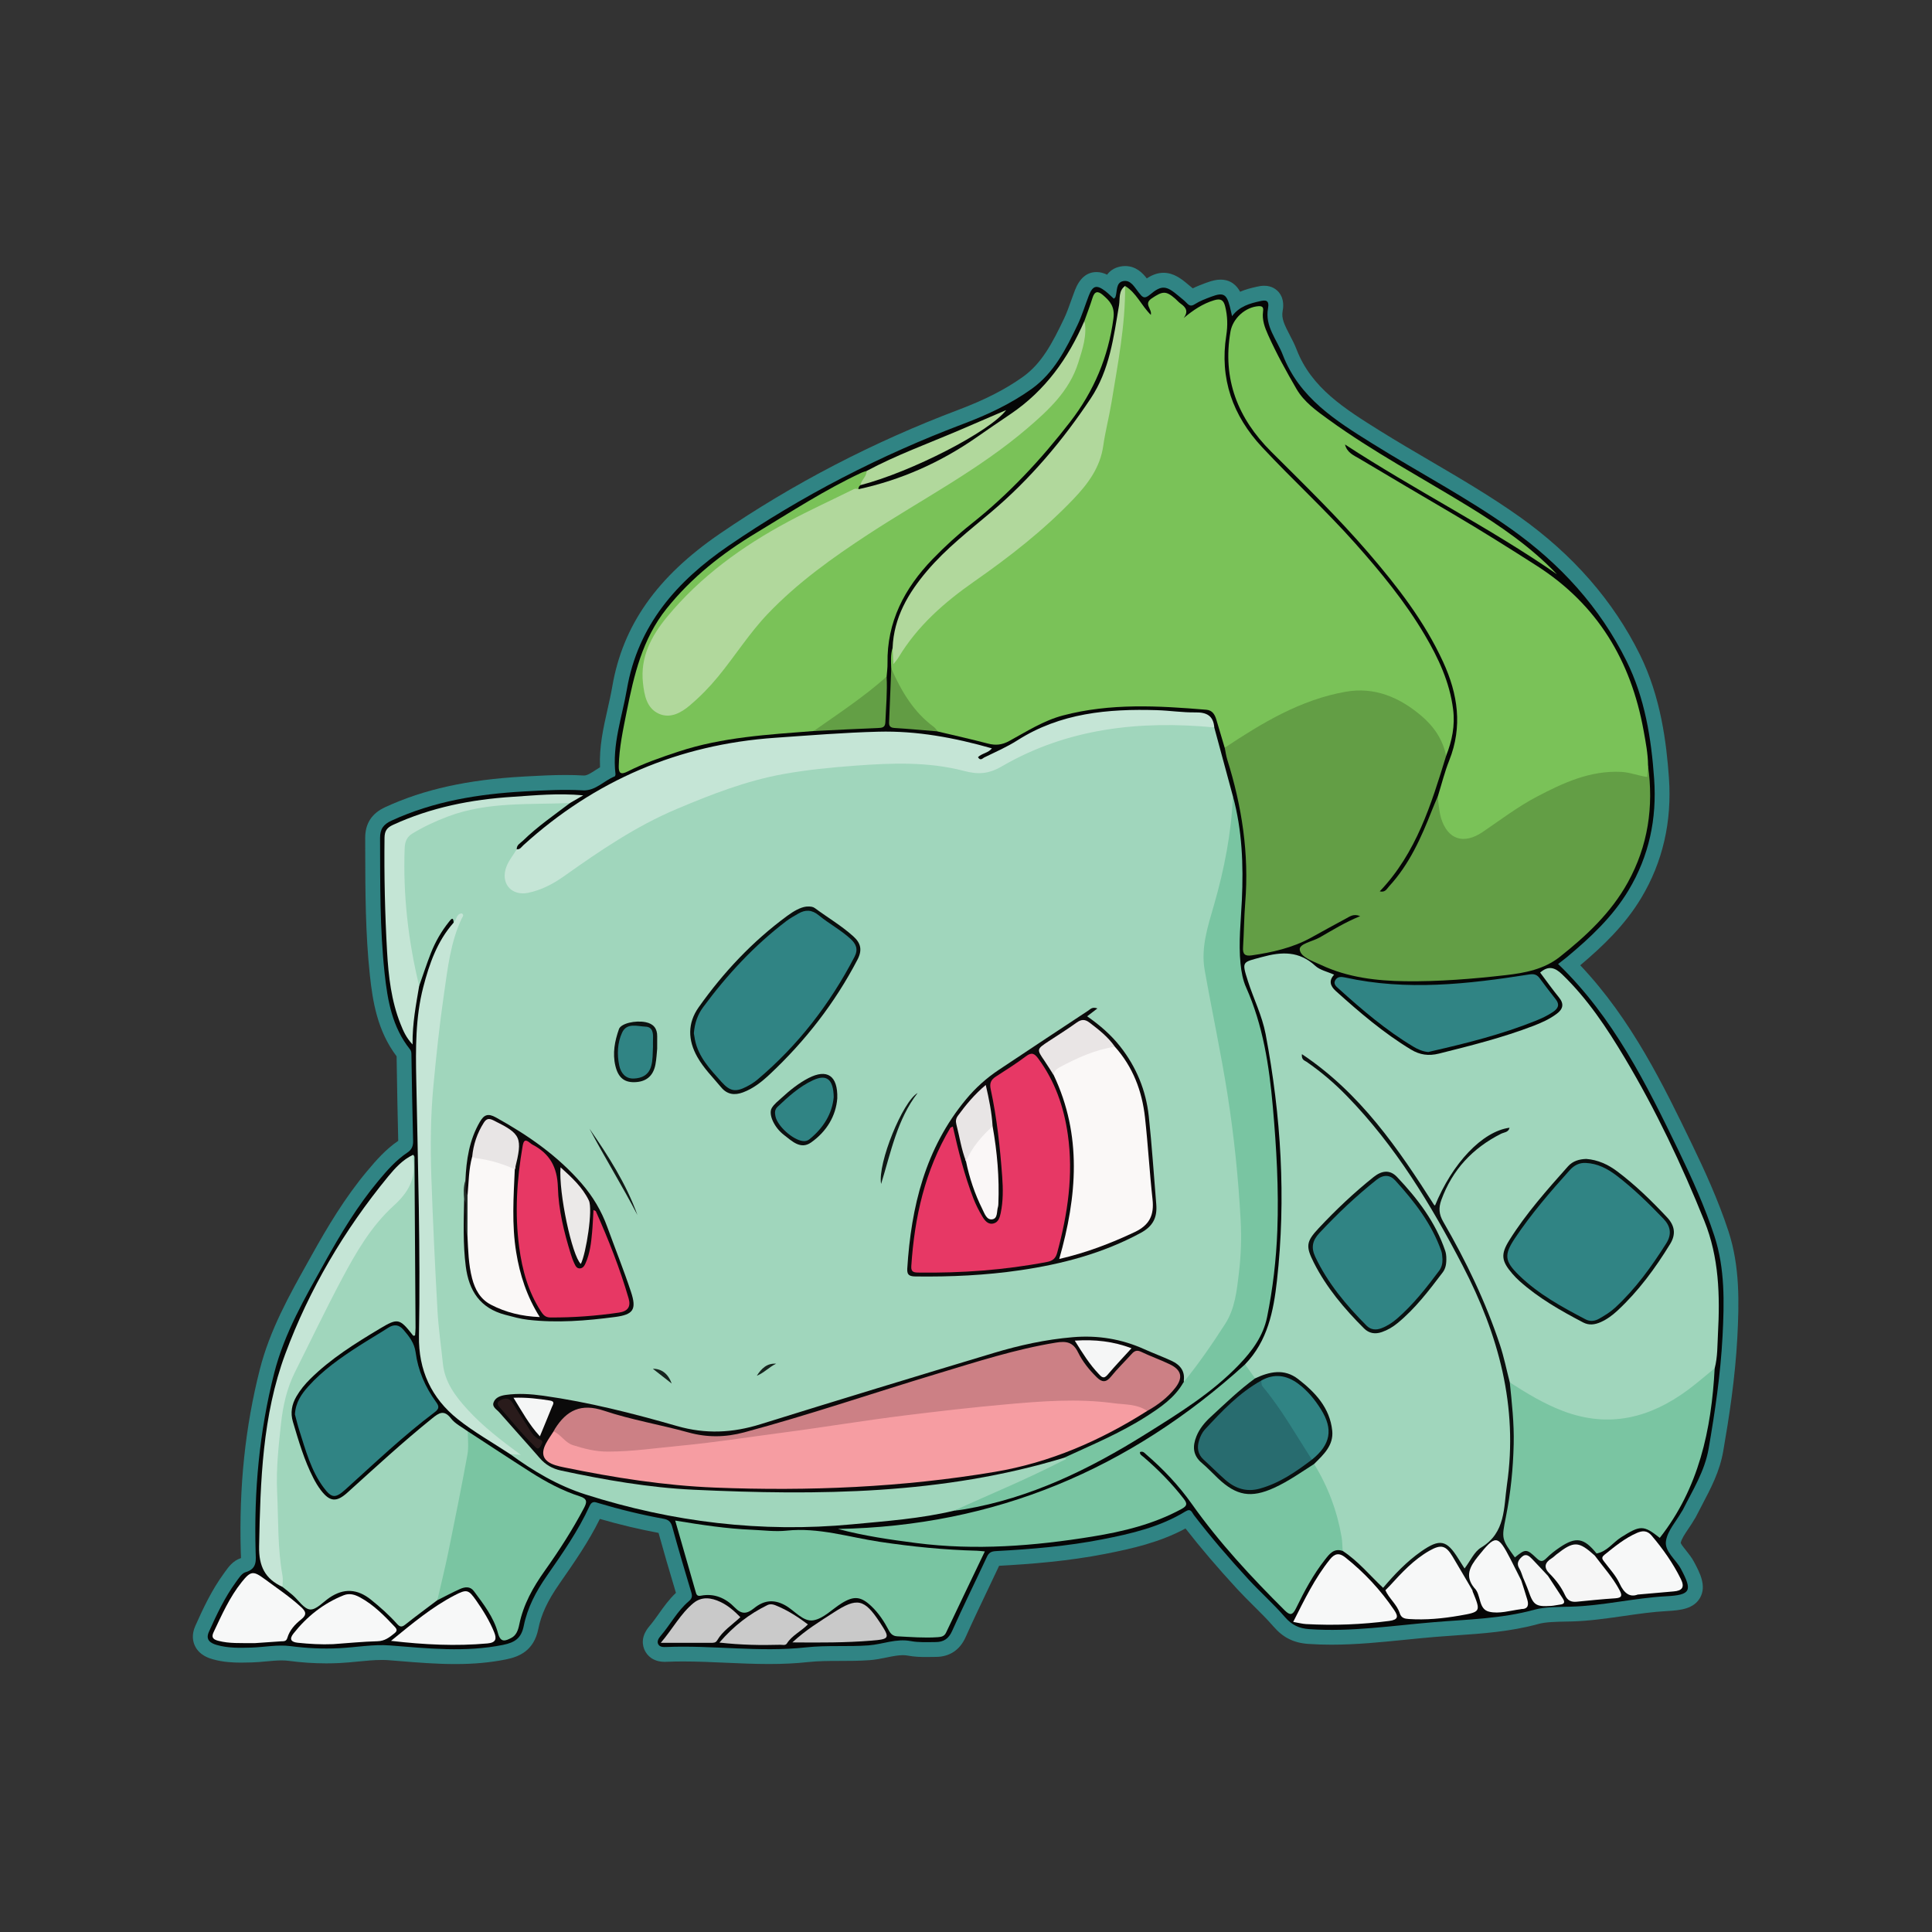 <?xml version="1.0" encoding="utf-8"?>
<!-- Generator: Adobe Illustrator 24.3.0, SVG Export Plug-In . SVG Version: 6.00 Build 0)  -->
<svg version="1.1" id="Layer_1" xmlns="http://www.w3.org/2000/svg" xmlns:xlink="http://www.w3.org/1999/xlink" x="0px" y="0px"
	 viewBox="0 0 720 720" style="enable-background:new 0 0 720 720;" xml:space="preserve">
<rect x="0" y="0" width="720" height="720" fill="#333333" stroke="none"/>
<style type="text/css">
	.st0{fill-rule:evenodd;clip-rule:evenodd;fill:#308484;}
	.st1{fill-rule:evenodd;clip-rule:evenodd;fill:#060606;}
	.st2{fill-rule:evenodd;clip-rule:evenodd;fill:#A0D6BC;}
	.st3{fill-rule:evenodd;clip-rule:evenodd;fill:#7AC258;}
	.st4{fill-rule:evenodd;clip-rule:evenodd;fill:#639E45;}
	.st5{fill-rule:evenodd;clip-rule:evenodd;fill:#79C5A2;}
	.st6{fill-rule:evenodd;clip-rule:evenodd;fill:#7AC5A2;}
	.st7{fill-rule:evenodd;clip-rule:evenodd;fill:#B1D89C;}
	.st8{fill-rule:evenodd;clip-rule:evenodd;fill:#C5E5D6;}
	.st9{fill-rule:evenodd;clip-rule:evenodd;fill:#C4E5D5;}
	.st10{fill-rule:evenodd;clip-rule:evenodd;fill:#F7F8F8;}
	.st11{fill-rule:evenodd;clip-rule:evenodd;fill:#0C100F;}
	.st12{fill-rule:evenodd;clip-rule:evenodd;fill:#F6F6F6;}
	.st13{fill-rule:evenodd;clip-rule:evenodd;fill:#C9C9C9;}
	.st14{fill-rule:evenodd;clip-rule:evenodd;fill:#CACACA;}
	.st15{fill-rule:evenodd;clip-rule:evenodd;fill:#B0D89A;}
	.st16{fill-rule:evenodd;clip-rule:evenodd;fill:#639F45;}
	.st17{fill-rule:evenodd;clip-rule:evenodd;fill:#F5F6F6;}
	.st18{fill-rule:evenodd;clip-rule:evenodd;fill:#629C44;}
	.st19{fill-rule:evenodd;clip-rule:evenodd;fill:#0B0A0A;}
	.st20{fill-rule:evenodd;clip-rule:evenodd;fill:#0D0A0B;}
	.st21{fill-rule:evenodd;clip-rule:evenodd;fill:#0C090A;}
	.st22{fill-rule:evenodd;clip-rule:evenodd;fill:#0A0F0E;}
	.st23{fill-rule:evenodd;clip-rule:evenodd;fill:#0C1010;}
	.st24{fill-rule:evenodd;clip-rule:evenodd;fill:#0C1311;}
	.st25{fill-rule:evenodd;clip-rule:evenodd;fill:#111916;}
	.st26{fill-rule:evenodd;clip-rule:evenodd;fill:#222C27;}
	.st27{fill-rule:evenodd;clip-rule:evenodd;fill:#17251F;}
	.st28{fill-rule:evenodd;clip-rule:evenodd;fill:#0B1110;}
	.st29{fill-rule:evenodd;clip-rule:evenodd;fill:#F69DA2;}
	.st30{fill-rule:evenodd;clip-rule:evenodd;fill:#CC8085;}
	.st31{fill-rule:evenodd;clip-rule:evenodd;fill:#291B1B;}
	.st32{fill-rule:evenodd;clip-rule:evenodd;fill:#E73865;}
	.st33{fill-rule:evenodd;clip-rule:evenodd;fill:#FAF8F7;}
	.st34{fill-rule:evenodd;clip-rule:evenodd;fill:#FAF7F7;}
	.st35{fill-rule:evenodd;clip-rule:evenodd;fill:#E9E5E5;}
	.st36{fill-rule:evenodd;clip-rule:evenodd;fill:#E8E5E5;}
	.st37{fill-rule:evenodd;clip-rule:evenodd;fill:#E73864;}
	.st38{fill-rule:evenodd;clip-rule:evenodd;fill:#EBE9E8;}
	.st39{fill-rule:evenodd;clip-rule:evenodd;fill:#286C6F;}
</style>
<path class="st0" d="M644.15,458.87c-3.84-11.73-9-22.91-13.54-32.31c-10.6-21.93-22.51-46.57-41.7-66.83
	c8.24-6.95,16.58-14.84,22.73-25.09c8.01-13.35,11.48-28.42,10.32-44.8c-0.93-13.04-2.99-30.03-10.81-45.86
	c-9.88-19.99-24.95-37.27-44.8-51.36c-10.75-7.64-22.21-14.34-33.28-20.83c-6.18-3.62-12.57-7.36-18.74-11.21
	c-13.17-8.22-25.6-15.98-31.12-30.32c-0.75-1.95-1.68-3.72-2.57-5.43c-1.96-3.75-3.14-6.18-2.65-8.84c0.2-1.09,0.81-4.4-1.41-7.07
	c-0.76-0.91-2.47-2.43-5.43-2.43c-1.03,0-1.99,0.18-2.8,0.37c-1.76,0.4-3.94,0.89-6.19,1.86c-1.23-2.25-3.4-4.51-7.31-4.51
	c-1.52,0-3.11,0.35-5.31,1.17l-0.15,0.05c-1.54,0.57-3.22,1.2-4.88,2.03c-0.34-0.29-0.68-0.57-1-0.83
	c-0.29-0.23-0.58-0.47-0.86-0.71c-2.42-2.06-5.32-4.26-9.03-4.26c-2.39,0-4.45,0.91-6.24,2.1c-1.51-1.97-4.01-4.61-8.07-4.61
	c-0.59,0-1.19,0.06-1.79,0.18c-2.4,0.48-3.93,1.67-4.94,3.04c-1.16-0.57-2.47-0.98-3.92-0.98c-3.6,0-6.31,2.27-8.06,6.76
	c-0.51,1.31-0.98,2.63-1.45,3.95c-0.83,2.33-1.61,4.54-2.58,6.57c-4.43,9.3-8.38,16.81-15.44,21.83c-6.5,4.62-14.09,8.5-23.89,12.2
	c-31.78,11.99-61.72,27.54-88.98,46.2c-23.42,16.04-36.16,34.13-40.08,56.94c-0.48,2.79-1.1,5.54-1.76,8.46
	c-1.56,6.9-3.16,14.02-2.81,21.63c-0.58,0.35-1.13,0.71-1.65,1.05c-1.94,1.26-3.18,2.03-4.32,2.03l-0.16,0
	c-2.15-0.13-4.36-0.19-6.75-0.19c-5.08,0-10.16,0.28-15.08,0.55l-0.65,0.04c-20.71,1.15-37.05,4.76-51.41,11.38
	c-5.06,2.33-7.51,6.1-7.49,11.54l0.01,4.93c0.03,15.11,0.07,30.73,1.73,46.18c1.04,9.67,2.77,20.73,9.96,30.21l0.07,4.11
	c0.15,8.97,0.3,18.25,0.54,27.39c-4.65,3.17-8.17,7.18-11.66,11.36c-8.29,9.92-14.75,20.81-20.49,31.1l-1.45,2.6
	c-7.01,12.51-14.25,25.45-17.99,40.16c-5.45,21.44-7.77,43.67-7.09,67.97c0.01,0.33,0.02,0.66,0.04,0.99
	c0.02,0.39,0.04,0.9,0.04,1.32c-3,0.94-4.78,3.48-5.98,5.16l-0.4,0.56c-4.55,6.23-7.75,13.07-10.64,19.55
	c-1.47,3.28-0.9,5.83-0.17,7.4c1.7,3.64,5.48,4.7,6.72,5.05c3.9,1.1,7.67,1.24,10.52,1.24c1.3,0,2.61-0.04,3.91-0.07
	c1.88-0.05,3.7-0.22,5.47-0.39c2-0.18,3.89-0.36,5.68-0.36c0.96,0,1.81,0.05,2.59,0.15c4.85,0.64,9.47,0.95,14.11,0.95
	c1.63,0,3.27-0.04,4.88-0.12c2.35-0.11,4.68-0.34,6.93-0.56c3.08-0.3,5.99-0.59,8.83-0.59c0.97,0,1.85,0.03,2.71,0.1l3.76,0.3
	c6.83,0.56,13.89,1.13,20.95,1.13c6.97,0,13.15-0.57,18.92-1.74c4.73-0.96,10.36-3.12,12.01-11.36c1.07-5.35,3.46-10.48,7.73-16.63
	l0.52-0.76c5.18-7.45,10.52-15.13,14.69-23.6c7.26,2.11,14.6,3.85,21.87,5.21c1.82,6.57,3.89,13.73,6.48,22.34
	c-2.59,2.46-4.54,5.2-6.43,7.86c-1.16,1.64-2.26,3.18-3.46,4.58c-3.46,4.06-2.51,7.51-1.63,9.2c0.78,1.52,2.78,4.07,7.36,4.07
	c0.27,0,0.55-0.01,0.82-0.02c1.93-0.08,3.92-0.12,6.08-0.12c5.2,0,10.55,0.24,15.72,0.47c5.3,0.24,10.77,0.48,16.23,0.48
	c5.31,0,10.02-0.23,14.4-0.71c3.93-0.43,7.93-0.44,12.17-0.44c3.57,0,7.26-0.01,10.98-0.29c2.24-0.17,4.31-0.59,6.3-1
	c2.13-0.44,4.15-0.85,6.01-0.85c0.69,0,1.33,0.05,1.93,0.17c2.39,0.45,4.74,0.51,6.52,0.51c0.75,0,1.5-0.01,2.25-0.02
	c0.56-0.01,1.11-0.02,1.67-0.02c5.08-0.03,8.9-2.58,11.04-7.36c2.54-5.69,5.29-11.45,7.94-17.01c1.52-3.18,3.03-6.35,4.54-9.58
	c11.82-0.65,25.66-1.71,39.58-4.44c9.88-1.94,20.27-4.27,29.89-9.47c5.54,7.12,11.86,14.53,19.29,22.6c2.02,2.19,4.13,4.28,6.16,6.3
	c2.63,2.6,5.1,5.07,7.37,7.68c3.53,4.08,7.51,6.07,12.92,6.44c2.79,0.2,5.62,0.29,8.65,0.29c9.3,0,18.57-0.94,27.53-1.84
	c3.67-0.37,7.46-0.75,11.16-1.06c2.53-0.21,5.07-0.38,7.61-0.56c10.06-0.69,20.47-1.41,30.8-4.26c2.71-0.74,6.48-0.82,10.13-0.89
	c0.71-0.01,1.41-0.03,2.1-0.04c6.71-0.18,13.27-1.13,19.61-2.04c5.54-0.8,10.78-1.56,16.11-1.84c5.17-0.28,10-0.86,12.32-4.96
	c2.51-4.44-0.13-9.38-2.25-13.36c-0.88-1.65-2.02-3.06-3.02-4.31c-0.66-0.82-1.76-2.18-1.95-2.77c0.28-1.45,1.59-3.39,2.86-5.27
	c0.75-1.12,1.53-2.27,2.23-3.49c0.23-0.33,0.44-0.68,0.61-1.02c0.73-1.45,1.49-2.9,2.25-4.34c3.24-6.14,6.59-12.49,7.89-20.02
	c2.16-12.43,4.46-27.2,5.27-42.51C648.13,485.55,648.43,471.94,644.15,458.87z"/>
<g id="EWUAiq_1_">
	<g>
		<path class="st1" d="M415.09,111.31c0.39-0.36,0.53-0.43,0.57-0.53c0.79-2.14,0.08-5.45,2.93-6.02c2.81-0.57,4.24,2.33,5.77,4.23
			c1.33,1.66,1.98,2.68,4.24,0.78c4.3-3.62,6.08-3.34,10.45,0.37c1.05,0.9,2.19,1.72,3.14,2.72c0.98,1.03,1.67,1.41,3.11,0.48
			c1.88-1.2,4.05-2,6.16-2.79c4.39-1.64,5.61-0.99,6.8,3.45c0.28,1.05,0.5,2.12,0.89,3.82c2.79-3.71,6.59-4.72,10.4-5.58
			c2.02-0.45,3.6-0.56,3,2.74c-1.22,6.59,3.32,11.58,5.5,17.25c6.19,16.08,19.74,24.54,33.38,33.05
			c17.18,10.72,35.19,20.11,51.72,31.85c18.27,12.97,33.08,29.14,43.05,49.3c6.78,13.71,9.18,28.63,10.25,43.8
			c1.05,14.87-1.86,28.75-9.55,41.57c-5.93,9.88-14.21,17.6-22.96,24.89c-1.06,0.88-2.18,1.7-3.28,2.56
			c20.52,19.76,32.87,44.66,44.98,69.72c4.98,10.31,9.7,20.76,13.26,31.62c3.98,12.17,3.7,24.88,3.04,37.48
			c-0.74,14.06-2.79,27.99-5.19,41.85c-1.45,8.34-5.92,15.43-9.64,22.82c-0.11,0.23-0.28,0.42-0.41,0.64
			c-2.05,3.61-5.23,7.03-5.84,10.87c-0.62,3.92,3.69,6.89,5.57,10.43c4.34,8.14,3.76,9.71-5.49,10.2
			c-11.93,0.64-23.58,3.56-35.57,3.88c-4.5,0.12-9.57,0.04-13.55,1.13c-12.33,3.4-24.99,3.61-37.4,4.64
			c-15.43,1.28-30.89,3.7-46.49,2.6c-3.74-0.26-6.44-1.44-9.12-4.54c-4.26-4.92-9.21-9.29-13.65-14.12
			c-7.09-7.7-13.92-15.6-20.28-23.91c-0.73-0.96-1.04-2.56-3.09-1.3c-9.5,5.82-20.18,8.3-30.93,10.4
			c-13.1,2.57-26.39,3.67-39.7,4.39c-1.76,0.1-2.63,0.56-3.36,2.13c-4.3,9.24-8.83,18.38-12.99,27.68
			c-1.29,2.88-3.18,4.07-6.02,4.09c-3.13,0.02-6.34,0.21-9.39-0.37c-5.44-1.02-10.44,1.2-15.68,1.6c-7.79,0.58-15.63-0.1-23.34,0.75
			c-17.39,1.91-34.71-0.87-52.06-0.14c-1.19,0.05-2.47,0.03-3.03-1.07c-0.57-1.11,0.23-2.26,0.93-3.08
			c3.6-4.2,6.18-9.25,10.45-12.88c1.12-0.95,1.42-1.74,0.99-3.2c-2.47-8.18-4.88-16.38-7.15-24.62c-0.51-1.87-1.42-2.61-3.24-2.94
			c-8.17-1.49-16.24-3.44-24.2-5.83c-1.24-0.37-2.42-0.97-3.34,1.05c-4.25,9.32-10.13,17.69-15.94,26.06
			c-4,5.76-7.21,11.75-8.61,18.69c-0.92,4.57-3.32,6.14-7.69,7.03c-14.05,2.85-28.02,1.32-42.09,0.21
			c-6.32-0.5-12.77,0.73-19.16,1.04c-6.01,0.29-11.97,0-17.99-0.79c-4.77-0.63-9.74,0.4-14.62,0.55c-4.28,0.13-8.6,0.22-12.78-0.96
			c-2.38-0.67-4.34-1.89-3.01-4.88c2.88-6.44,5.89-12.82,10.06-18.54c1.03-1.41,2.18-3.32,3.64-3.73c4.43-1.26,3.81-4.59,3.72-7.71
			c-0.63-22.46,1.37-44.62,6.92-66.45c3.81-14.99,11.5-28.14,18.92-41.43c5.9-10.56,12.13-20.94,19.91-30.25
			c3.22-3.86,6.54-7.68,10.77-10.5c1.65-1.1,2.23-2.42,2.17-4.4c-0.28-10.66-0.44-21.33-0.62-31.99c-0.01-0.77-0.01-1.46-0.54-2.11
			c-6.61-8.24-8.35-18.15-9.44-28.2c-1.81-16.79-1.66-33.67-1.71-50.53c-0.01-3.41,1.25-5.11,4.27-6.5
			c15.7-7.23,32.34-9.93,49.4-10.88c7.28-0.4,14.55-0.83,21.86-0.41c4.77,0.28,7.86-3.61,11.9-5.19c0.2-0.08,0.34-0.63,0.3-0.94
			c-1.29-10.91,2.46-21.12,4.27-31.61c4.1-23.81,18.65-40.24,37.75-53.32c27.4-18.76,56.72-33.86,87.81-45.59
			c8.83-3.33,17.42-7.37,25.15-12.87c8.41-5.98,12.93-14.95,17.23-23.96c1.67-3.5,2.78-7.27,4.19-10.9c1.45-3.74,2.9-4.14,6.15-1.68
			C412.98,109.31,413.95,110.3,415.09,111.31z"/>
		<path class="st2" d="M355.54,562.99c-12.45,2.96-25.18,3.87-37.86,5.07c-33.92,3.21-67.05-0.79-99.45-11.11
			c-10.29-3.28-19.51-8.72-28.19-15.11c1.49-0.93,0.23-1.29-0.39-1.7c-3.7-2.45-6.86-5.57-10.3-8.33
			c-11.28-9.05-16.25-20.8-16.84-35.25c-0.68-16.74-2.04-33.46-2.68-50.21c-0.47-12.08-0.48-24.2,0.4-36.32
			c1.18-16.25,3.02-32.41,5.57-48.48c0.92-5.84,1.87-11.7,4.39-17.19c1.03-2.24-1.19,0.67-1.13-0.52c-0.12-2.5-1.05-1.17-1.73-0.32
			c-2.84,3.53-5.08,7.43-6.74,11.63c-1.6,4.05-2.93,8.2-4.39,12.31c-1.57-1.18-1.77-3.01-2.17-4.7c-3.6-15.34-4.85-30.89-4.32-46.62
			c0.11-3.29,1.74-5.35,4.39-6.99c10.12-6.22,21.21-9.56,32.95-10.2c6.79-0.37,13.6-0.72,20.41-0.89c1.71-0.04,3.59-0.34,4.96,1.2
			c-5.96,4.54-12.16,8.78-17.54,14.05c-0.93,0.91-2.39,1.53-2.31,3.2c0.51,1.42-0.45,2.4-1.06,3.46c-0.76,1.32-1.53,2.61-1.94,4.09
			c-1.34,4.78,1.8,8.43,6.72,7.65c4.57-0.73,8.57-2.9,12.4-5.4c9.61-6.26,18.57-13.5,28.84-18.8c22.27-11.5,45.34-20.23,70.6-22.42
			c10.19-0.88,20.36-1.52,30.58-1.4c7.99,0.09,15.88,0.85,23.51,3.33c3.11,1.01,5.64,0.63,8.52-1.15
			c14.75-9.12,31-13.82,48.15-15.81c9.19-1.07,18.4-0.57,27.6-0.75c2.22-0.04,4.26,0.37,6.03,1.78c2.32,8.55,4.63,17.11,6.95,25.66
			c1.5,9.71-0.94,19.05-2.84,28.41c-1.43,7.05-3.63,13.92-5.38,20.91c-1.66,6.61-1.79,13.18-0.39,19.87
			c4.57,21.75,8.61,43.6,10.83,65.73c1.63,16.2,3.03,32.41,0.36,48.67c-1.13,6.87-3.62,13.06-7.82,18.65
			c-3.34,4.44-6.34,9.12-9.67,13.56c-0.88,1.17-1.53,2.69-3.32,2.82c-0.99-6.16-6.12-7.64-10.83-9.78
			c-7.41-3.37-15.04-6.19-23.16-6.53c-7.02-0.3-14.04,0.88-20.97,2.31c-13.99,2.87-27.52,7.38-41.17,11.48
			c-23.31,7-46.3,15.06-69.92,21.06c-5.67,1.44-11.12,1.38-16.79,0c-16.78-4.1-33.43-8.8-50.46-11.88
			c-6.01-1.09-12.02-1.36-18.08-1.17c-1.68,0.05-3.54,0.3-4.18,2c-0.61,1.61,0.91,2.71,1.92,3.82c4.84,5.31,9.29,10.96,14.41,16.03
			c2.45,2.42,5.14,3.94,8.47,4.59c17.2,3.35,34.5,5.83,52,7.2c14.26,1.12,28.54,0.97,42.76,0.49c23.02-0.78,46.04-2.1,68.73-6.65
			c7.42-1.49,14.65-3.75,21.92-5.8c0.76,0.03,1.67,0.08,1.95,0.84c0.39,1.08-0.62,1.56-1.37,1.9
			C383,551.55,369.91,558.74,355.54,562.99z"/>
		<path class="st2" d="M463.99,508.46c8.41-8.69,10.61-19.74,11.89-31.16c3.44-30.86,1.54-61.48-4.22-91.92
			c-1.3-6.86-4.47-13.11-6.58-19.7c-2.42-7.59-2.14-7,5.18-9.01c7.43-2.04,13.86-2.3,19.9,3.26c1.76,1.62,4.5,2.17,7.03,3.31
			c-2.09,2.22-1.43,4.24,0.61,6.07c8.82,7.94,17.82,15.65,28.03,21.83c3.32,2.01,6.59,2.46,10.45,1.5
			c11.87-2.97,23.73-5.94,35.17-10.33c3.07-1.18,6.06-2.52,8.71-4.51c2.29-1.72,2.84-3.63,0.83-6.08c-2.46-3.01-4.71-6.2-7.02-9.27
			c3.09-2.69,5.5-1.93,8.19,0.66c9.46,9.12,16.64,19.94,23.31,31.11c11.6,19.42,21.23,39.81,29.69,60.78
			c5.49,13.62,5.85,27.79,5.07,42.11c-0.23,4.27-0.11,8.6-1.21,12.79c-1,2.62-3.28,4.05-5.31,5.74
			c-5.55,4.62-11.58,8.44-18.31,11.15c-15.49,6.26-29.89,2.75-43.78-4.91c-3.29-1.82-6.65-3.6-9.39-6.27
			c-2.25-8.51-4.47-17.02-7.89-25.17c-4.89-11.64-9.94-23.24-16.73-33.87c-3.51-5.49-1.31-9.95,0.92-14.45
			c4.5-9.09,11.56-15.79,16.9-18.42c-6.63,3.48-14.4,11.25-18.66,22.32c-0.46,1.2-0.34,3.18-2.12,3.19
			c-1.5,0.01-2.03-1.67-2.75-2.84c-8.73-14.09-18.46-27.43-30.14-39.23c-4.16-4.21-8.6-8.17-12.76-10.86
			c12.44,8.89,22.81,21.15,32.28,34.22c11.28,15.58,20.61,32.3,28.64,49.75c6.55,14.25,12.04,28.91,13.31,44.67
			c0.66,8.14,0.55,16.37-0.25,24.57c-0.6,6.17-1.66,12.24-2.63,18.34c-0.47,2.93-1.69,5.07-4.51,6.5c-3.25,1.65-4.84,5.04-6.99,7.82
			c-2.51,3.25-4.03,3.47-5.76-0.19c-3.56-7.56-7.21-7.06-13.78-2.38c-3.74,2.66-6.63,6.2-9.94,9.31c-1.19,1.12-2.23,2.43-3.93,2.85
			c-4.95-4.65-9.29-9.99-15.06-13.76c-0.7-0.79-0.91-1.76-1.07-2.77c-1.53-9.38-4-18.44-9.09-26.61c-0.53-0.85-0.92-1.79-0.99-2.82
			c0.29-2.37,2.49-3.38,3.73-5.07c2.7-3.69,3.4-7.56,1.7-11.76c-2.48-6.15-6.71-10.94-12.18-14.59c-3.35-2.24-7.03-2.61-10.84-1.08
			c-1.16,0.46-2.29,1.11-3.62,0.87C465.88,512.82,464.14,511.2,463.99,508.46z"/>
		<path class="st3" d="M419.29,106.58c4.2,2.5,5.99,7.21,9.59,10.76c0.55-2.25-2.84-4.04,0.37-6.17c3.97-2.63,5.21-2.97,8.83,0.24
			c0.66,0.59,1.24,1.28,1.96,1.78c1.9,1.34,2.94,2.83,1.08,5.33c3.58-2.97,7.11-5.35,11.36-6.63c2.42-0.73,3.49-0.09,4.08,2.22
			c0.92,3.6,1.01,7.23,0.44,10.87c-2.53,16.14,2.4,29.94,13.35,41.68c11.37,12.19,23.7,23.45,34.77,35.92
			c9.48,10.68,18.55,21.69,25.83,34.03c5.09,8.62,9.3,17.59,10.58,27.72c0.77,6.09-0.39,11.77-2.61,17.36
			c-1.26,0.12-1.32-0.92-1.6-1.7c-5.13-14.35-21.53-23.8-36.45-21.08c-10.31,1.87-19.61,6.29-28.7,11.23
			c-4.31,2.34-8.5,4.91-12.69,7.46c-0.94,0.57-1.77,1.5-3.07,1.08c-1.03-3.49-2.05-6.99-3.11-10.48c-0.57-1.9-1.46-3.51-3.75-3.7
			c-17.89-1.49-35.76-2.52-53.4,2.13c-7.29,1.92-13.58,6-20.1,9.55c-2.65,1.44-5.03,1.68-7.86,0.93
			c-6.21-1.63-12.48-3.02-18.73-4.51c-8.99-5.44-14.69-13.31-17.32-23.45c-0.08-2.57-0.31-5.15,0.49-7.66
			c1.72,1.63,1.07,3.4,0.28,5.12c5.73-8.75,11.46-17.4,20.24-23.76c15.53-11.24,31.13-22.43,44.78-36.04
			c6.79-6.77,11.35-14.47,13.03-24.17c3-17.28,6.14-34.52,7.46-52.03C418.54,109.2,418.5,107.8,419.29,106.58z"/>
		<path class="st4" d="M456.42,278.66c13.96-9.27,28.28-17.91,45.08-20.87c10.72-1.89,20.02,2.05,28.13,8.92
			c4.68,3.96,8.05,8.83,9.3,14.97c-5.56,18.04-11.04,36.12-24.74,50.5c2.06,0.52,2.65-0.97,3.46-1.85
			c7.58-8.21,12.01-18.2,16.02-28.42c0.68-1.74,1.45-3.46,2.18-5.18c1.35,1.09,1.09,2.74,1.39,4.17c0.5,2.35,0.95,4.68,2.21,6.78
			c2.14,3.55,5.11,4.65,8.99,3.27c2.4-0.86,4.45-2.31,6.51-3.78c9.32-6.69,18.96-12.81,29.76-16.95c8.55-3.28,17.21-4.84,26.18-2.32
			c2.8,0.78,1.98-2.03,3.28-2.59c2.15,15.31,0.01,29.89-7.52,43.52c-6.23,11.28-15.43,19.9-25.38,27.78
			c-5.87,4.64-13.04,5.99-20.19,6.8c-12.41,1.41-24.89,2.43-37.38,2.26c-10.75-0.14-21.41-1.39-31.34-6.04
			c-3.08-1.45-7.57-2.82-7.98-5.69c-0.32-2.23,4.78-3.07,7.42-4.58c4.76-2.72,9.41-5.63,15.1-7.94c-2.47-1.01-3.82,0.12-5.16,0.82
			c-4.46,2.36-8.85,4.85-13.28,7.27c-6.86,3.75-14.34,5.4-21.99,6.53c-2.56,0.38-3.38-0.5-3.22-3.01
			c0.35-5.54,0.37-11.11,0.81-16.64c1.48-18.26-1.25-35.96-6.7-53.33C456.92,281.64,456.73,280.13,456.42,278.66z"/>
		<path class="st3" d="M614.18,285.3c-0.1,1.36-0.2,2.73-0.31,4.25c-3.36-0.44-6.33-1.72-9.65-1.89
			c-11.62-0.58-21.6,4.06-31.44,9.22c-7.14,3.74-13.55,8.65-20.21,13.16c-7.16,4.85-13.09,2.79-15.53-5.15
			c-0.62-2.01-0.75-4.18-1.07-6.29c-0.09-0.62-0.07-1.26-0.11-1.89c1.39-4.45,2.51-9,4.23-13.32c5.03-12.62,3.22-24.72-2.25-36.65
			c-6.97-15.2-17.11-28.23-27.92-40.79c-11.38-13.22-23.89-25.37-36.23-37.68c-12.42-12.41-18.19-27.02-15.13-44.67
			c0.85-4.92,5.5-9.15,10.42-9.49c1.74-0.12,1.89,0.67,1.72,1.99c-0.42,3.14,0.65,5.97,1.9,8.76c3.1,6.92,6.76,13.55,10.56,20.09
			c2.85,4.9,7.48,8.17,11.98,11.43c16.59,12.02,34.68,21.64,52.1,32.33c11.86,7.28,23.29,15.11,32.98,25.29
			c-25.32-17.54-52.92-31.33-78.98-48.36c0.75,3.1,3.31,4.07,5.39,5.31c11.69,6.99,23.45,13.88,35.19,20.79
			c10.44,6.15,20.69,12.59,30.9,19.12c22.58,14.45,35.06,35.34,39.78,61.31C613.29,276.52,614.15,280.86,614.18,285.3z"/>
		<path class="st3" d="M404.17,119.49c1.01-2.84,2.1-5.66,3-8.54c0.78-2.5,2.05-2.54,3.81-1.03c2.69,2.31,4.56,4.35,3.96,8.8
			c-1.93,14.4-7.27,27.05-16.14,38.52c-10.86,14.04-22.83,26.9-36.75,37.94c-5.14,4.08-9.98,8.51-14.54,13.23
			c-10.46,10.84-17.03,23.35-16.76,38.83c0.03,1.63-0.21,3.26-0.33,4.9c-0.81,2.09-2.5,3.38-4.16,4.75
			c-5.64,4.65-11.8,8.59-17.64,12.96c-1.62,1.21-3.35,2.23-5.39,2.58c-16.97,1.34-33.99,2.26-50.35,7.66
			c-6.47,2.14-12.92,4.35-19,7.43c-2.63,1.33-3.35,0.55-3.29-2.05c0.16-6.85,1.61-13.51,2.94-20.19
			c2.73-13.66,5.84-27.13,14.86-38.42c9.29-11.62,20.76-20.63,33.36-28.23c12.96-7.81,25.65-16.11,39.42-22.52
			c0.56-0.26,1.18-0.4,1.77-0.59c1.43,2.7-1.28,3.62-2.27,5.29c-0.52,0.36-0.78,0.85-0.73,1.49c-3.32,2.33-7.03,3.93-10.72,5.54
			c-20.8,9.11-39.6,21.19-55.52,37.51c-4.52,4.63-8.39,9.8-10.96,15.8c-2.85,6.67-3.41,13.44-0.19,20.17
			c1.87,3.91,3.8,4.7,7.95,3.79c3.09-0.68,5.48-2.46,7.73-4.55c5.87-5.43,11.04-11.47,15.57-18.03
			c10.86-15.76,25.18-27.8,40.8-38.52c13.86-9.51,28.45-17.86,42.57-26.95c12.23-7.87,24.06-16.23,34.21-26.81
			c6.37-6.64,10.14-14.43,11.56-23.37C403.32,124.42,404.43,122.06,404.17,119.49z"/>
		<path class="st2" d="M153.91,430.38c0.69,0.39,0.54,1.06,0.55,1.66c0.14,20.94,0.28,41.89,0.4,62.83
			c0.01,0.97-0.12,1.94-0.18,2.78c-0.73,0.38-0.86-0.11-1.06-0.36c-4.73-5.97-5.44-6.12-12.06-2.15
			c-9.2,5.51-18.3,11.17-25.98,18.79c-1.98,1.96-3.74,4.1-5.14,6.52c-1.71,2.97-2.28,6.06-1.27,9.44c2.12,7.13,4.19,14.27,7.6,20.92
			c0.8,1.56,1.71,3.1,2.77,4.5c3.36,4.41,5.84,4.63,9.95,0.92c10.39-9.38,20.68-18.88,31.59-27.67c2.5-2.01,4.39-3.32,7,0.06
			c1.55,2.01,4.13,3.23,6.25,4.8c1.76,2.8,1.35,5.92,0.85,8.84c-2.63,15.28-5.71,30.48-9.01,45.63c-0.64,2.94-1.51,5.87-3.19,8.45
			c-4,3.03-8.05,5.99-11.98,9.12c-1.32,1.05-2.02,0.84-3.06-0.31c-2.94-3.28-6.22-6.2-9.66-8.97c-5.07-4.09-10.16-4.41-15.55-0.73
			c-2.37,1.62-4.9,4.52-7.17,4.35c-2.29-0.18-4.31-3.47-6.49-5.35c-1.23-1.07-2.53-2.04-3.8-3.06c-1.29-2.15-1.38-4.64-1.49-6.96
			c-0.24-5.29-1.34-10.53-0.99-15.85c0.27-4.18-0.84-8.32-0.68-12.45c0.41-10.32,0.42-20.69,2.39-30.89
			c1.08-5.59,2.67-11.02,5.36-16.11c7.3-13.84,13.47-28.26,21.61-41.68c4.47-7.37,9.42-14.36,15.77-20.24
			c3.78-3.5,6.48-7.38,5.63-12.91C152.66,432.93,152.96,431.53,153.91,430.38z"/>
		<path class="st5" d="M489.73,545.58c5.16,8.41,8.56,17.46,10.24,27.19c0.3,1.75,0.26,3.48,0.4,5.22c-3.26-1.15-4.94,1.15-6.56,3.2
			c-4.4,5.58-7.74,11.83-10.83,18.18c-1.28,2.63-2.24,2.71-4.21,0.76c-12.46-12.4-24.41-25.25-34.59-39.62
			c-4.93-6.97-10.72-13.07-17.16-18.6c-0.53-0.46-1.02-1.19-2.18-0.78c-0.14,0.96,0.73,1.34,1.31,1.84
			c5.48,4.7,10.51,9.82,14.95,15.53c1.47,1.89,1.34,2.71-0.82,3.88c-10.37,5.63-21.65,8.37-33.12,10.24
			c-21.76,3.54-43.61,5.25-65.63,2.43c-9.75-1.25-19.47-2.65-29.27-5.25c58.5-1.06,108.75-22.28,151.74-61.34
			c1.25,1.74,2.5,3.48,3.74,5.22c-1.34,3.47-4.78,4.87-7.31,7.11c-3.97,3.51-7.76,7.2-11.29,11.11c-4.44,4.93-4.15,8.81,0.42,13.46
			c1.68,1.7,3.35,3.42,5.08,5.07c6.04,5.76,11.69,6.77,19.31,3.42c4.16-1.84,7.96-4.31,11.79-6.74
			C486.93,546.34,487.98,544.97,489.73,545.58z"/>
		<path class="st6" d="M562.65,515.18c6.36,4.07,12.77,8,19.91,10.69c17.1,6.45,32.35,2.56,46.5-7.91c3.43-2.53,6.64-5.37,9.95-8.06
			c-1.2,22.9-5.89,44.7-20.46,63.22c-6.09-4.83-7.22-4.73-14.34-0.26c-3.12,1.96-5.28,5.37-9.22,6.08c-1.09-0.4-1.92-1.17-2.82-1.87
			c-2.78-2.18-5.75-2.38-8.79-0.49c-2.03,1.27-4.14,2.46-5.84,4.18c-1.81,1.83-3.6,2.02-5.66,0.33c-1.74-1.43-3.61-2.26-5.82-0.64
			c-0.87,0.64-2.17,0.53-2.77-0.35c-2-2.92-4.85-5.45-3.85-9.69c3.15-13.31,4.2-26.83,3.85-40.49c-0.1-4.05-0.81-8.01-1.16-12.02
			C562.05,516.91,561.58,515.93,562.65,515.18z"/>
		<path class="st7" d="M404.17,119.49c1.03,5.5-0.74,10.61-2.34,15.7c-3.3,10.48-11.03,17.63-19.02,24.46
			c-18.11,15.48-39.27,26.43-59.09,39.38c-13.43,8.78-26.44,18.06-37.58,29.72c-6.89,7.21-12.2,15.7-18.51,23.39
			c-3.22,3.92-6.76,7.54-10.61,10.79c-3.23,2.73-7.24,4.93-11.43,3.08c-4.66-2.07-5.48-7.01-5.98-11.53
			c-1.05-9.58,3.12-17.48,8.95-24.54c12.46-15.1,28.05-26.36,45.18-35.54c8-4.29,16.27-8.05,24.4-12.09c0.67-0.33,1.2-0.1,1.8,0
			c15.94-3.47,30.55-9.98,43.93-19.28c4.24-2.95,8.5-5.88,12.78-8.76C389.5,145.58,398.12,133.56,404.17,119.49z"/>
		<path class="st8" d="M452.53,271.08c-27.76-2.61-54.63,0.26-79.18,14.52c-5.01,2.91-8.87,3.08-14.15,1.69
			c-13.28-3.47-26.87-2.96-40.48-1.95c-9.02,0.67-17.98,1.54-26.88,3.15c-13.84,2.51-26.81,7.58-39.69,13.01
			c-15.2,6.42-28.69,15.62-42.05,25.1c-4.02,2.85-8.34,5.1-13.28,6.13c-5.82,1.21-9.97-3.01-8.43-8.7c0.78-2.9,2.73-5.07,4.2-7.54
			c1.22,0.16,1.74-0.86,2.46-1.51c26.64-24.18,57.88-37.53,93.77-40.03c12.84-0.89,25.66-1.94,38.53-2.27
			c14.41-0.37,28.35,2.24,42.3,6.21c-1.35,1.76-3.76,1.83-5.19,3.29c0.92,1.53,1.77,0.38,2.3,0.12c4.19-2.04,8.5-3.92,12.41-6.41
			c15.99-10.19,33.77-11.79,52.02-11.23c4.79,0.15,9.57,0.91,14.35,0.83C449.71,265.43,452.17,266.75,452.53,271.08z"/>
		<path class="st5" d="M355.54,562.99c13.16-6.04,26.59-11.49,39.48-18.13c0.75-0.39,1.54-0.71,2.3-1.08
			c0.01-0.01-0.04-0.27-0.12-0.3c-0.23-0.1-0.48-0.15-0.71-0.22c0.44-2.37,2.69-2.32,4.26-3c11.5-4.93,22.71-10.38,32.74-17.98
			c1.83-1.39,3.47-2.9,4.8-4.77c0.7-0.98,1.19-2.31,2.74-2.33c5.65-6.9,10.7-14.26,15.52-21.74c3.7-5.73,4.37-12.44,5.16-19.08
			c0.78-6.53,0.99-13.08,0.64-19.6c-0.84-15.65-2.44-31.22-4.87-46.72c-2.45-15.61-5.79-31.03-8.54-46.57
			c-1.48-8.33,1.24-16.44,3.54-24.43c3.78-13.18,6.4-26.56,6.99-40.3c3.46,12.68,3.94,25.6,3.34,38.63
			c-0.37,7.93-1.31,15.85-0.5,23.82c0.31,3.03,0.85,6.04,2.08,8.8c6.3,14.16,8.6,29.21,9.95,44.45c1.36,15.34,2.26,30.71,1.68,46.13
			c-0.41,10.86-1.66,21.63-3.82,32.28c-1.43,7.03-5.56,12.63-10.42,17.7c-10.15,10.59-22.52,18.19-34.83,25.89
			c-21.01,13.14-42.98,23.87-67.68,28.06C358.03,562.73,356.78,562.84,355.54,562.99z"/>
		<path class="st5" d="M251.63,566.68c9.84,1.61,19.17,3.03,28.62,3.42c4.28,0.18,8.62,0.77,12.85,0.33
			c11.94-1.27,23.23,2.43,34.76,4.16c12,1.8,24.03,3.01,36.15,3.32c0.85,0.02,1.69,0.14,3.01,0.26
			c-4.92,10.28-9.71,20.25-14.45,30.26c-0.66,1.41-1.79,1.61-3.09,1.7c-5.05,0.35-10.09-0.07-15.13-0.33
			c-1.6-0.09-2.44-0.92-3.15-2.27c-1.7-3.25-3.71-6.31-6.39-8.87c-3.91-3.74-6.5-4.05-11.11-1.2c-3.54,2.19-6.8,5.74-10.58,6.38
			c-3.86,0.65-7.01-3.68-10.58-5.63c-4.33-2.37-7.99-1.73-11.51,1.11c-2.6,2.09-4.56,2.49-7.2-0.25c-3.34-3.47-7.62-5.4-12.66-4.4
			c-1.49,0.3-1.67-0.56-1.96-1.6C256.75,584.45,254.27,575.86,251.63,566.68z"/>
		<path class="st6" d="M162.99,596.35c1.39-6.08,2.9-12.13,4.15-18.24c2.45-11.99,4.86-23.99,7.06-36.03
			c0.51-2.8,0.12-5.77,0.14-8.66c7.82,5.09,15.6,10.23,23.47,15.24c5.76,3.67,11.78,6.9,18.3,8.99c2.85,0.91,2.65,2.2,1.54,4.31
			c-4.3,8.17-9.3,15.91-14.64,23.42c-4.37,6.14-7.97,12.56-9.49,20.02c-0.41,2.02-1.07,4.06-3.02,5.03
			c-2.06,1.03-3.92,1.96-4.92-1.8c-1.56-5.92-5.37-10.8-8.98-15.67c-1.39-1.88-3.38-1.58-5.16-0.79
			C168.56,593.45,165.8,594.95,162.99,596.35z"/>
		<path class="st0" d="M109.91,527.1c0.25-4.44,2.4-7.53,4.95-10.39c5.44-6.08,12.07-10.71,18.87-15.09
			c3.61-2.32,7.32-4.47,10.93-6.79c2.17-1.4,4.02-1.21,5.69,0.73c2.13,2.48,4.07,4.89,4.55,8.46c0.89,6.71,3.56,12.87,7.54,18.37
			c1.15,1.59,1.43,2.49-0.43,3.89c-11.72,8.81-22.33,18.93-33.19,28.73c-3.78,3.41-5.17,3.46-8.2-0.62
			c-4.76-6.39-6.74-14.03-9.12-21.47C110.85,530.89,110.37,528.8,109.91,527.1z"/>
		<path class="st7" d="M419.29,106.58c0.13,14.65-2.71,28.95-5.05,43.31c-0.89,5.44-2.32,10.8-3.09,16.25
			c-1.14,8.06-5.67,14.13-11.01,19.74c-11.16,11.71-23.89,21.6-37.08,30.82c-11.18,7.81-21.15,16.56-28.23,28.33
			c-0.43,0.71-1,1.34-1.87,2.48c-0.13-2.43-0.22-4.24-0.31-6.06c0.44-11.31,5.82-20.42,12.89-28.74
			c7.06-8.31,15.67-14.97,23.95-21.97c14.45-12.23,26.53-26.53,37-42.27c7.04-10.58,8.52-22.71,10.55-34.76
			C417.43,111.29,416.78,108.38,419.29,106.58z"/>
		<path class="st0" d="M532.29,392.06c-2.07-0.17-3.91-1-5.64-2.04c-10.12-6.06-19.02-13.68-27.73-21.53
			c-0.91-0.82-2.13-1.75-1.31-3.19c0.81-1.4,2.19-1.35,3.67-1.02c22.97,5.07,45.83,2.46,68.65-1.13c1.81-0.28,2.85,0.06,3.85,1.4
			c1.96,2.63,3.91,5.27,5.96,7.82c1.61,2,0.95,3.43-0.9,4.7c-2.09,1.43-4.37,2.48-6.72,3.42c-12.43,4.98-25.36,8.24-38.37,11.21
			C533.27,391.82,532.78,391.94,532.29,392.06z"/>
		<path class="st8" d="M169.05,343.84c1.19-0.98,0.9-3.29,3.05-3.45c1.02,0.66,0.23,1.34-0.04,1.92c-4.19,8.9-5.21,18.57-6.6,28.09
			c-1.66,11.4-2.87,22.87-3.95,34.34c-1.05,11.17-1.14,22.4-0.77,33.6c0.57,16.7,1.37,33.4,2.3,50.08c0.37,6.62,1.34,13.2,2.02,19.8
			c0.71,6.91,4.67,12.13,9.1,16.99c5.76,6.33,12.54,11.53,19.93,16.98c-1.78-0.15-2.92-0.25-4.07-0.34
			c-6.51-4.3-13.39-8.15-19.46-13c-9.79-7.82-14.65-18.23-14.42-31.01c0.57-31.8-0.39-63.6-1.01-95.39
			c-0.23-11.63-0.33-23.23,2.61-34.59C160.01,359.16,162.94,350.74,169.05,343.84z"/>
		<path class="st8" d="M153.91,430.38c-0.02,0.5-0.14,1.03-0.05,1.51c1.39,7.36-1.85,12.64-7.14,17.44
			c-8.49,7.71-14.16,17.61-19.47,27.59c-6.03,11.35-11.57,22.97-17.34,34.46c-3.03,6.04-4.47,12.58-5.19,19.17
			c-0.92,8.48-1.85,17.06-1.44,25.53c0.5,10.38,0.13,20.85,2,31.16c0.24,1.34,0.01,2.77-0.01,4.15c-6.47-2.99-8.85-7.67-8.71-15.12
			c0.48-24.32,1.22-48.69,9.75-71.68c8.94-24.11,21.97-46.19,38.34-66.14C147.25,435.3,150.06,432.19,153.91,430.38z"/>
		<path class="st9" d="M212.43,299.26c-15.26,0.66-30.71-0.55-45.46,5.01c-4.62,1.74-9.04,3.79-13.25,6.34
			c-2.17,1.31-2.83,3.13-2.92,5.66c-0.62,17.33,1.33,34.36,5.41,51.18c-1.16,6.92-2.54,13.81-2.46,21.8
			c-2.46-2.65-3.48-5.12-4.47-7.6c-3.47-8.67-4.5-17.83-5.03-27.03c-0.8-14.11-1.11-28.23-0.95-42.37c0.03-2.51,0.83-3.77,3.11-4.82
			c14.19-6.53,29.17-9.49,44.65-10.48c8.37-0.54,16.74-1.42,26.3-0.55C215.11,297.71,213.77,298.49,212.43,299.26z"/>
		<path class="st10" d="M548.77,592.72c0.01,0.12-0.01,0.26,0.04,0.37c3.1,7.57,3.11,7.62-4.99,9.02
			c-6.21,1.07-12.47,1.67-18.79,1.25c-1.64-0.11-2.82-0.39-3.4-2.19c-1.05-3.28-3.98-5.45-5.35-8.56
			c4.56-6.84,10.4-12.31,17.73-16.04c3.13-1.59,5.35-1.02,7.05,2.04C543.67,583.28,547.95,587.06,548.77,592.72z"/>
		<path class="st10" d="M481.94,604.44c4.18-8.27,8.04-16.29,13.69-23.31c1.73-2.15,3.39-2.58,5.71-0.74
			c7.07,5.62,13.15,12.13,18.21,19.61c1.61,2.38,1.57,3.63-1.79,4.07c-10.3,1.35-20.62,1.74-30.98,1.18
			C485.3,605.17,483.84,604.77,481.94,604.44z"/>
		<path class="st10" d="M94.93,612.35c-5.54-0.05-9.59,0.19-13.56-0.87c-1.62-0.43-2.8-1.04-1.8-3.15
			c3.08-6.5,5.98-13.09,10.52-18.75c3.35-4.18,4.3-4.25,8.56-1.1c4.57,3.37,9.29,6.53,13.5,10.38c1.77,1.61,2.4,2.84,0.09,4.65
			c-2.27,1.79-4.31,3.99-5.15,6.87c-0.42,1.44-1.39,1.23-2.32,1.29C101,611.95,97.22,612.19,94.93,612.35z"/>
		<path class="st11" d="M548.77,592.72c-2.47-4.2-4.91-8.42-7.41-12.6c-2.5-4.17-4.28-4.68-8.6-2.24
			c-5.88,3.33-10.4,8.23-14.89,13.16c-0.5,0.55-1.06,1.04-1.59,1.57c-0.28-0.28-0.57-0.57-0.85-0.86
			c4.26-5.02,8.77-9.78,14.19-13.57c6.97-4.87,9.52-4.33,13.88,2.73c0.71,1.15,1.45,2.28,2.3,3.62c2.15-2.81,3.59-6.25,6.16-7.8
			c9.2-5.54,8.4-14.87,9.63-23.38c4.25-29.17-3.14-55.97-16.5-81.69c-11.87-22.84-25.08-44.67-43.16-63.23
			c-4.59-4.72-9.57-8.98-15-12.72c-0.75-0.51-1.98-0.71-1.75-2.87c21.81,14.55,35.94,35.24,49.53,56.61
			c6.56-16.11,17.81-27.86,27.85-29.18c-0.37,1.76-2.07,1.69-3.17,2.25c-10.61,5.36-18.15,13.42-22.24,24.66
			c-1.07,2.93-0.92,5.32,0.71,8.13c8.49,14.64,15.82,29.86,21.15,45.96c1.5,4.53,2.44,9.25,3.64,13.89
			c0.78,7.63,1.64,15.25,1.46,22.95c-0.21,9.21-1.13,18.32-2.94,27.35c-1.61,8.04-1.59,8.05,3.39,14.94c3.94-3.22,4.33-3.3,8.1,0.31
			c1.46,1.4,2.27,1.35,3.63-0.01c1.5-1.5,3.21-2.84,4.98-4.03c6.07-4.09,9-3.58,13.72,2.25c-0.23,0.26-0.45,0.51-0.68,0.77
			c-1.17,0.36-1.95-0.38-2.59-1.09c-2.5-2.79-5.21-2.45-8.04-0.67c-3.2,2.01-6.82,3.73-6.16,8.53c-0.21,0.27-0.43,0.53-0.64,0.8
			c-1.57,0.36-2.21-0.86-2.97-1.8c-1.02-1.27-2.07-2.5-3.3-3.56c-0.77-0.67-1.64-1.28-2.69-0.68c-1.17,0.66-1.19,1.76-0.94,2.94
			c0.27,1.26,1.63,2.34,0.65,3.81c-0.23,0.33-0.47,0.66-0.7,0.99c-1.82-0.35-2.08-2.05-2.78-3.32c-1.46-2.65-2.62-5.47-4.18-8.07
			c-1.78-2.96-2.63-3.02-5.23-0.63c-1.4,1.29-2.52,2.81-3.7,4.29c-2.14,2.68-3.92,5.35-1.46,8.79c0.35,0.48,0.39,1.2-0.14,1.74
			C549.22,592.1,548.99,592.41,548.77,592.72z"/>
		<path class="st10" d="M124.13,612.73c-4.43,0.19-8.83-0.07-13.22-0.53c-2.45-0.26-3.19-1.35-1.55-3.42
			c5.01-6.35,11.14-11.24,18.69-14.26c2.18-0.88,4.21-0.27,6.15,0.79c5.06,2.75,9.02,6.82,12.92,10.95
			c0.88,0.93,0.96,1.56-0.11,2.42c-1.87,1.5-3.6,2.89-6.29,2.96C135.19,611.79,129.66,612.34,124.13,612.73z"/>
		<path class="st10" d="M145.72,611.5c8.05-6.57,15.29-12.62,23.72-16.99c4.54-2.35,5.17-2.12,8.01,1.93
			c2.6,3.72,4.98,7.58,6.7,11.8c1.03,2.53,0.67,3.93-2.49,4.22C169.91,613.51,158.24,612.96,145.72,611.5z"/>
		<path class="st10" d="M610.32,594.25c-2.89,1.11-5.06-0.43-6.75-4.11c-1.34-2.91-3.66-5.39-5.62-8c-0.73-0.97-1.38-1.63-0.04-2.7
			c3.83-3.07,7.6-6.2,12.16-8.18c2.03-0.88,3.8-0.93,5.41,0.97c4.25,5,8,10.31,10.92,16.22c1.53,3.1,0.5,4.35-2.64,4.62
			C619.63,593.42,615.49,593.8,610.32,594.25z"/>
		<path class="st10" d="M549.44,591.79c-3.61-4.41-1.7-7.92,1.37-11.76c6.53-8.15,7.36-8.2,12.06,0.91c1.38,2.67,2.7,5.36,4.06,8.04
			c0.75,2.39,1.55,4.76,2.25,7.16c0.58,1.98,0.32,3.51-2.26,3.51c-0.12,0-0.24,0.07-0.37,0.08c-3.86,0.51-7.85,1.79-11.59,0.91
			C550.81,599.66,552.09,594.3,549.44,591.79z"/>
		<path class="st12" d="M577.52,586.48c-2.32-2.26-1.89-4.14,0.76-5.76c0.63-0.39,1.16-0.95,1.75-1.42
			c6.5-5.08,8.24-5.03,14.28,0.41c3.16,4.23,6.74,8.16,9.24,12.87c1.03,1.94,0.99,2.9-1.57,3.06c-4.78,0.3-9.56,0.8-14.33,1.27
			c-2.09,0.2-3.45-0.38-4.43-2.48C581.85,591.47,579.86,588.82,577.52,586.48z"/>
		<path class="st13" d="M295.29,612.08c5.06-4.7,10.29-7.84,15.38-11.14c8.8-5.71,11.44-5.11,17.24,3.7
			c3.89,5.91,3.73,6.23-3.34,6.79C315.09,612.2,305.59,612.17,295.29,612.08z"/>
		<path class="st14" d="M268.1,612.14c5.36-6.25,11.18-10.67,17.89-13.97c1.39-0.68,2.73-0.06,3.99,0.49c3.93,1.7,7.49,4,11.1,6.71
			c-2.57,2.61-5.91,4.08-7.83,7.1c-0.54,0.85-1.64,0.47-2.47,0.49C283.48,613.16,276.19,613.05,268.1,612.14z"/>
		<path class="st13" d="M275.91,602.67c-3.06,2.89-6.56,5.06-8.64,8.64c-0.55,0.95-1.37,0.92-2.27,0.92c-5.87-0.01-11.74,0-18.74,0
			c4.58-5.4,7.41-10.91,12.2-14.83c3.08-2.52,6.65-2,9.99-0.42C271.31,598.31,273.66,600.39,275.91,602.67z"/>
		<path class="st15" d="M320.66,180.81c0.27-1.97,2.37-3.15,2.27-5.29c11.15-5.94,23.01-10.25,34.59-15.19
			c5.76-2.46,11.51-4.95,17.44-7.5C368.9,160.86,339.71,175.84,320.66,180.81z"/>
		<path class="st16" d="M303.23,272.44c9.25-6.52,18.73-12.72,27.19-20.29c0.3,5.66-0.25,11.29-0.47,16.94
			c-0.06,1.63-0.71,2.12-2.28,2.19C319.52,271.61,311.37,272.04,303.23,272.44z"/>
		<path class="st17" d="M567.63,588c-0.46-1.16-0.77-2.42-1.42-3.46c-1.13-1.81-0.39-3.12,0.89-4.3c1.56-1.46,2.78-0.37,3.87,0.75
			c2,2.07,3.95,4.2,5.92,6.3c1.85,2.82,3.7,5.62,5.53,8.44c0.82,1.25,0.69,2.08-1,2.25c-1.12,0.12-2.22,0.42-3.34,0.49
			c-5.74,0.36-6.63-0.27-8.48-5.62C569.02,591.21,568.29,589.61,567.63,588z"/>
		<path class="st18" d="M332.15,249.12c3.72,8.39,8.25,16.19,15.85,21.77c0.58,0.43,0.98,1.11,1.47,1.68
			c-5.4-0.44-10.79-0.95-16.2-1.28c-2.19-0.13-1.96-1.51-1.9-2.89C331.62,261.97,331.89,255.55,332.15,249.12z"/>
		<path class="st19" d="M441.03,515.19c-3.28,5.78-8.6,9.34-14,12.79c-9.65,6.16-20.2,10.52-30.54,15.3
			c-45.16,13.72-91.52,14.09-138.02,11.9c-16.62-0.78-33.09-3.65-49.41-7.15c-3.27-0.71-5.77-2.17-7.93-4.66
			c-4.96-5.73-10.07-11.32-15.05-17.02c-0.93-1.07-2.74-1.98-2.16-3.65c0.68-1.97,2.7-2.59,4.6-2.86c4.66-0.65,9.32-0.34,13.97,0.31
			c16.91,2.37,33.44,6.59,49.78,11.28c10.69,3.08,20.72,2.58,31.13-0.66c28.88-9,57.83-17.8,86.8-26.52
			c9.67-2.91,19.51-5.07,29.63-5.92c9.27-0.79,18.09,0.65,26.56,4.45c3.33,1.5,6.76,2.78,10.09,4.3
			C439.91,508.64,441.9,511.14,441.03,515.19z"/>
		<path class="st20" d="M408.97,375.82c-1.44,1.1-2.49,1.9-3.83,2.92c4.76,3.33,8.92,6.92,12.35,11.29
			c6,7.64,9.58,16.34,10.62,25.92c1.18,10.91,1.87,21.88,2.79,32.82c0.41,4.84-1.11,8.16-5.78,10.69
			c-14.1,7.63-29.24,11.62-44.92,13.92c-12.89,1.89-25.88,2.49-38.91,2.32c-2.08-0.03-3.34-0.33-3.18-2.88
			c1.44-23.12,6.72-44.89,21.96-63.2c3.49-4.2,7.53-7.83,12.07-10.86c11.13-7.42,22.28-14.8,33.45-22.16
			C406.36,376.1,407.04,375.11,408.97,375.82z"/>
		<path class="st21" d="M173.45,439.9c0.33-7.63,1.43-15.05,5.37-21.8c1.51-2.59,2.95-3.35,6-1.66
			c11.91,6.6,22.95,14.23,31.92,24.59c4.17,4.81,7.39,10.19,9.57,16.2c2.93,8.06,6.13,16.02,8.82,24.15c2.2,6.64,0.91,8.53-5.9,9.42
			c-10.78,1.42-21.6,2.29-32.48,1.04c-2.91-0.33-5.68-1.13-8.48-1.86c-9.31-2.45-13.51-8.87-14.69-18.03
			c-1.07-8.3-0.76-16.6-0.61-24.91c2.04,0.51,1.54,2.25,1.64,3.6c0.25,3.19-0.31,6.41,0.43,9.58c0.58,3.48,0.48,7.01,0.99,10.51
			c1.81,12.62,9.26,18.89,22.65,18.36c-8.83-16.84-9.56-34.72-7.66-52.97c0.58-1.68,0.5-3.46,0.71-5.2c0.85-7.08-1.08-10-7.92-12.25
			c-2.18-0.71-3.04,0.55-3.8,2.05c-1.79,3.5-2.7,7.28-3.26,11.16c-0.52,3.33-0.87,6.68-1.28,10.01c-0.16,1.33,0.03,2.8-1.3,3.72
			C172.25,443.91,173.49,441.83,173.45,439.9z"/>
		<path class="st22" d="M300.47,337.86c1.64-0.11,2.49,0.04,3.24,0.59c4.76,3.52,9.89,6.52,14.31,10.51
			c2.79,2.51,3.41,5.08,1.54,8.67c-8.43,16.16-19.44,30.3-32.69,42.73c-2.94,2.76-6.1,5.29-9.96,6.73c-3.14,1.17-5.9,0.85-8.17-1.89
			c-3.06-3.68-6.48-7.06-8.86-11.28c-3.56-6.29-3.69-12.63,0.49-18.53c9.24-13.04,20.09-24.59,33.01-34.08
			C295.7,339.61,298.22,338.13,300.47,337.86z"/>
		<path class="st23" d="M312.03,409.33c-0.51,6.57-3.98,12.36-9.77,16.44c-3.93,2.77-7.15-0.56-10.07-2.78
			c-3.69-2.8-5.92-7.74-4.59-10.04c0.85-1.47,2.35-2.6,3.65-3.79c3.08-2.82,6.31-5.45,10.03-7.38
			C308.22,398.2,312.28,400.8,312.03,409.33z"/>
		<path class="st24" d="M244.91,390.84c-0.15,1.45-0.24,3.73-0.66,5.94c-0.84,4.32-3.56,6.47-7.94,6.52
			c-3.74,0.05-5.95-1.8-6.97-6.08c-1.13-4.7-0.24-9.27,1.33-13.71c0.74-2.1,6.05-3.35,9.96-2.57c2.88,0.58,4.34,2.33,4.29,5.3
			C244.89,387.51,244.91,388.77,244.91,390.84z"/>
		<path class="st25" d="M219.67,420.62c7.01,10.1,13.65,20.47,17.88,32.18C231.89,441.91,225.42,431.49,219.67,420.62z"/>
		<path class="st25" d="M341.97,407.33c-7.56,9.79-9.86,21.69-13.61,33.9C326.99,433.54,336.47,410.37,341.97,407.33z"/>
		<path class="st26" d="M173.45,439.9c0.67,1.79-0.57,3.86,0.8,5.55c2.08,5.07,2.13,10.13-0.03,15.2c-1.35-2.88-0.32-5.93-0.65-8.88
			c-0.18-1.58,0.54-3.27-0.6-4.73C172.79,444.64,172.64,442.23,173.45,439.9z"/>
		<path class="st27" d="M250.33,515.61c-2.27-1.78-4.54-3.55-7.03-5.51C246.47,510.07,248.97,511.86,250.33,515.61z"/>
		<path class="st27" d="M282.04,512.7c1.7-2.64,3.74-4.73,7.21-4.49C286.67,509.42,284.72,511.65,282.04,512.7z"/>
		<path class="st22" d="M591.15,431.9c4.32,0.33,8.09,2.06,11.46,4.58c6.79,5.08,12.84,10.99,18.63,17.16
			c2.83,3.01,3.46,6.24,1.18,9.95c-5.57,9.08-11.82,17.59-19.66,24.86c-1.85,1.71-3.88,3.23-6.21,4.26
			c-2.18,0.97-4.37,1.28-6.56,0.13c-8.39-4.4-16.61-9.07-23.72-15.43c-0.94-0.84-1.82-1.75-2.64-2.7
			c-4.12-4.76-4.45-7.26-1.14-12.54c6.25-9.99,14.07-18.76,21.87-27.52C586.16,432.65,588.57,431.98,591.15,431.9z"/>
		<path class="st28" d="M538.99,468.37c0.11,2.64-0.24,4.37-1.35,5.83c-5.11,6.74-10.22,13.48-16.81,18.88
			c-1.75,1.44-3.69,2.6-5.87,3.35c-2.54,0.88-4.8,0.46-6.64-1.38c-7.35-7.33-14.01-15.22-18.72-24.55
			c-3.07-6.09-2.81-7.82,1.83-12.78c6.38-6.82,13.15-13.23,20.46-19.07c3.04-2.43,6.07-2.84,8.72-0.05
			c7.67,8.08,14.38,16.86,18,27.6C538.93,467.14,538.96,468.18,538.99,468.37z"/>
		<path class="st22" d="M489.73,545.58c-4.87,3.11-9.6,6.48-14.89,8.89c-8.62,3.93-14.05,2.99-20.96-3.56
			c-2.01-1.9-3.91-3.95-6.03-5.73c-3.35-2.83-3.47-6.2-1.98-9.91c1.15-2.85,3.09-5.18,5.34-7.25c5.37-4.94,10.59-10.04,16.52-14.34
			c5.38-2.53,10.86-3.74,16.01,0.23c6.38,4.93,11.84,10.7,12.74,19.23C497.06,538.64,493.24,542.1,489.73,545.58z"/>
		<path class="st29" d="M427.54,525.81c-17.54,11.11-36.25,19.27-56.85,22.72c-34.52,5.79-69.32,7.22-104.22,5.85
			c-18.93-0.74-37.67-3.71-56.24-7.53c-1.11-0.23-2.23-0.47-3.31-0.82c-4.43-1.44-5.58-4.08-3.44-8.12
			c0.82-1.55,1.87-2.98,2.81-4.47c0.9-0.67,1.75-0.29,2.4,0.31c6.65,6.16,14.91,6.4,23.16,6c12.47-0.6,24.93-1.96,37.28-3.6
			c14.36-1.9,28.67-4.35,43.03-6.39c21.75-3.09,43.53-5.97,65.41-7.9c15.23-1.34,30.5-2.07,45.62,1.24
			C424.91,523.47,427.16,523.2,427.54,525.81z"/>
		<path class="st30" d="M427.54,525.81c-3.82-2.63-8.4-2.32-12.63-2.89c-13.41-1.81-26.82-0.73-40.26,0.47
			c-12.38,1.1-24.71,2.53-37.02,4.05c-15.54,1.91-31,4.51-46.53,6.54c-12.55,1.64-25.06,3.63-37.67,4.81
			c-9,0.85-17.95,2.19-27.01,2.18c-4.44,0-8.69-1.05-12.91-2.41c-3-0.96-4.43-3.96-7.22-5.13c0.17-0.33,0.33-0.66,0.53-0.97
			c4.36-6.91,9.71-9.6,18.25-6.74c10.24,3.43,21.02,5.21,31.46,8.1c7.04,1.95,13.8,1.85,20.82-0.03
			c24.23-6.49,47.96-14.63,71.96-21.86c14.6-4.4,29.09-9.12,44.21-11.58c3.76-0.61,6.34-0.27,8.22,3.59
			c1.7,3.48,4.19,6.59,7.01,9.35c1.89,1.86,3.42,2.05,5.28-0.26c2.36-2.94,5.12-5.57,7.65-8.39c1.02-1.14,1.92-1.66,3.55-0.88
			c3.52,1.69,7.23,2.98,10.74,4.68c4.37,2.11,5.01,4.95,2,8.8C435.14,520.84,431.54,523.58,427.54,525.81z"/>
		<path class="st17" d="M400.54,499.62c7.65-0.51,14.38,0.29,21.14,2.83c-3.11,3.43-6.14,6.59-8.96,9.93
			c-1.48,1.76-2.36,0.6-3.27-0.36C406.06,508.48,403.49,504.35,400.54,499.62z"/>
		<path class="st17" d="M191.36,520.9c4.97-0.18,9.27,0.37,13.57,1.04c2.08,0.32,1.13,1.47,0.75,2.42
			c-1.4,3.49-2.86,6.97-4.48,10.92C197.19,530.93,194.56,526.05,191.36,520.9z"/>
		<path class="st31" d="M202.13,537.62c-0.28,0.52-0.54,1.27-1.02,1.81c-0.76,0.86-1.33,0.05-1.84-0.43
			c-4.79-4.61-8.92-9.81-13.29-14.8c-1.01-1.16-0.43-1.89,0.51-2.38c1.71-0.89,3.32-0.98,4.53,0.98c1.7,2.77,3.44,5.53,5.27,8.22
			c1.38,2.04,2.31,4.52,4.94,5.44C201.74,536.63,202.13,536.85,202.13,537.62z"/>
		<path class="st32" d="M355.09,419.83c2.1,9.27,4.34,18.19,7.66,26.78c0.9,2.34,2.06,4.61,3.35,6.76c0.89,1.49,2.12,3.12,4.2,2.57
			c1.8-0.47,2.29-2.26,2.63-3.86c0.94-4.49,0.89-9.03,0.56-13.57c-0.8-10.95-1.97-21.86-4.29-32.6c-0.48-2.23,0.1-3.52,1.91-4.69
			c3.82-2.46,7.67-4.89,11.29-7.62c2.13-1.6,3.19-0.91,4.52,0.89c6.22,8.43,9.54,17.99,11.01,28.24
			c2.16,15.02-0.02,29.65-3.95,44.14c-0.59,2.19-1.77,3.04-3.81,3.43c-15.8,3.01-31.75,4.17-47.81,3.95
			c-1.72-0.02-2.9-0.13-2.75-2.38c1.19-18.22,5.09-35.66,14.54-51.54C354.24,420.16,354.54,420.11,355.09,419.83z"/>
		<path class="st33" d="M415.49,390.09c6.71,7.5,10.11,16.47,11.21,26.3c1.13,10.15,1.69,20.36,2.81,30.51
			c0.65,5.85-1.03,9.62-6.68,12.28c-8.91,4.19-17.97,7.68-28.08,10c6.65-23.31,8.54-46.13-2.05-68.49c-0.93-1.66,0.2-2.69,1.33-3.38
			c5.89-3.6,12.17-6.32,18.97-7.73C413.89,389.4,414.73,389.6,415.49,390.09z"/>
		<path class="st34" d="M369.91,419.7c1.71,9.56,2.55,19.19,2.15,28.91c-0.02,0.38-0.02,0.77-0.13,1.12
			c-0.56,1.7,0.02,4.44-2.25,4.69c-2.02,0.22-2.8-2.24-3.61-3.88c-2.81-5.64-4.8-11.58-6.07-17.76c-0.57-1.16-0.19-2.37,0.42-3.2
			c2.28-3.11,4.43-6.35,7.17-9.1C368.18,419.87,368.91,419.31,369.91,419.7z"/>
		<path class="st35" d="M415.49,390.09c-7.43,1.12-14.14,4.2-20.68,7.7c-1.15,0.62-2.04,1.48-2.11,2.91
			c-1.15-1.78-2.25-3.6-3.44-5.35c-2.96-4.33-2.98-4.32,1.55-7.31c3.45-2.27,6.97-4.46,10.32-6.88c1.75-1.26,3.08-1.46,4.9-0.07
			C409.52,383.76,412.96,386.44,415.49,390.09z"/>
		<path class="st36" d="M369.91,419.7c-4.08,3.77-7.7,7.89-9.91,13.08c-1.74-4.46-2.41-9.2-3.6-13.81c-0.3-1.15-0.17-2.15,0.59-3.18
			c2.97-4.05,6.14-7.9,10.37-11.46C368.6,409.65,369.6,414.61,369.91,419.7z"/>
		<path class="st37" d="M221.17,450.94c0.48,0.25,0.82,0.31,0.89,0.47c4.72,10.6,8.99,21.37,12.22,32.52
			c0.89,3.08-0.37,4.76-3.58,5.23c-8.51,1.24-17.05,1.88-25.65,1.82c-1.87-0.02-2.65-1.03-3.5-2.34
			c-4.71-7.26-6.93-15.38-8.06-23.81c-1.69-12.6-0.9-25.16,1.27-37.68c0.38-2.2,0.96-2.71,2.74-1.24c0.29,0.24,0.6,0.48,0.93,0.65
			c6.45,3.36,9.26,8.38,9.48,15.94c0.24,8.39,2.29,16.71,4.79,24.8c0.37,1.2,0.79,2.4,1.33,3.53c0.42,0.89,0.88,1.95,2.12,1.86
			c1.16-0.08,1.69-1.05,2.09-1.97c1.6-3.63,2.07-7.52,2.41-11.42C220.91,456.58,221,453.82,221.17,450.94z"/>
		<path class="st33" d="M174.21,460.65c0.01-5.07,0.02-10.13,0.03-15.2c0.46-4.8,0.41-9.67,1.72-14.36c3.37-0.9,6.43,0.56,9.6,1.26
			c1.95,0.43,3.57,1.82,5.73,1.73c1.06-0.04,0.88,0.95,0.56,1.7c-0.47,10.31-1.16,20.6,0.52,30.9c1.38,8.52,3.99,16.54,8.79,24.15
			c-6.73-0.27-12.67-1.72-18.21-4.61c-3.97-2.07-5.93-5.67-7.02-9.84C174.59,471.22,174.48,465.93,174.21,460.65z"/>
		<path class="st38" d="M208.9,435.02c4.21,3.79,8.2,7.48,10.55,12.36c1.57,3.24-1.01,19.72-2.99,23.66
			C213.17,468.01,208.13,444.42,208.9,435.02z"/>
		<path class="st36" d="M191.86,435.78c-4.05-1.89-8.29-3.17-12.69-3.91c-1.1-0.18-2.22-0.16-3.2-0.78
			c0.44-4.55,1.83-8.77,4.3-12.65c0.98-1.54,1.87-1.79,3.63-0.92C194.27,422.65,194.85,423.84,191.86,435.78z"/>
		<path class="st0" d="M258.58,385.07c0.29-3.77,1.4-6.94,3.48-9.75c8.9-12.04,19-22.93,30.94-32.03c1.4-1.07,2.96-1.92,4.49-2.81
			c2.67-1.56,5.1-1.47,7.63,0.62c3.79,3.12,8.2,5.45,11.85,8.79c2.07,1.89,2.95,3.87,1.49,6.68c-9.15,17.56-21,32.96-36.16,45.75
			c-1.24,1.05-2.67,1.92-4.12,2.67c-4.09,2.1-6.18,1.68-9.28-1.77c-4.21-4.7-8.64-9.27-9.93-15.81
			C258.8,386.54,258.68,385.67,258.58,385.07z"/>
		<path class="st0" d="M310.7,408.88c-0.56,6.12-3.8,11.45-9.03,15.68c-0.69,0.56-1.49,0.8-2.46,0.68
			c-3.74-0.44-9.48-5.54-10.23-9.25c-0.26-1.25-0.3-2.48,0.78-3.5c4.04-3.82,8.15-7.58,13.25-9.93
			C308.05,400.23,310.6,402.17,310.7,408.88z"/>
		<path class="st0" d="M243.35,390.1c-0.14,2.66-0.04,4.9-0.65,7.14c-0.94,3.43-3.51,4.58-6.51,4.7c-3.1,0.12-4.84-2.09-5.42-4.87
			c-0.86-4.13-0.68-8.42,1.06-12.22c1.74-3.82,5.68-2.38,8.75-2.25c2.63,0.1,2.88,2.35,2.78,4.51
			C243.31,388.24,243.35,389.37,243.35,390.1z"/>
		<path class="st0" d="M591,433.4c4.34,0.19,8.03,2.12,11.37,4.65c6.34,4.83,12.03,10.4,17.54,16.14c2.68,2.79,3.21,5.76,1.02,9.23
			c-5.48,8.67-11.46,16.94-19.04,23.93c-1.74,1.61-3.83,2.89-5.9,4.07c-1.55,0.89-3.3,1.2-5.07,0.28
			c-8.85-4.63-17.61-9.41-24.84-16.45c-5.38-5.25-5.65-7.59-1.5-13.81c6.04-9.05,13.14-17.27,20.4-25.34
			C586.59,434.32,588.52,433.25,591,433.4z"/>
		<path class="st0" d="M537.57,469.28c0.04,1.58-0.32,3.05-1.25,4.3c-4.76,6.36-9.66,12.62-15.7,17.85
			c-1.72,1.48-3.61,2.72-5.77,3.55c-2.1,0.81-4.03,0.59-5.6-0.98c-7.58-7.63-14.45-15.8-19.09-25.63c-1.59-3.38-1.11-6.03,1.53-8.85
			c6.65-7.1,13.65-13.76,21.27-19.81c2.64-2.09,5.09-1.9,7.02,0.22c7.14,7.85,13.63,16.18,17.18,26.39
			C537.49,467.23,537.45,468.28,537.57,469.28z"/>
		<path class="st39" d="M488.9,543.98c-5.94,4.5-12.02,8.72-19.35,10.77c-5.01,1.4-9.22-0.01-12.94-3.28
			c-2.75-2.41-5.32-5.03-8.03-7.48c-2.27-2.06-2.56-4.59-1.7-7.27c0.45-1.42,1.14-2.9,2.13-3.97c6.34-6.84,12.73-13.64,21.01-18.24
			c6.72,8.24,12.47,17.15,17.86,26.3C488.46,541.78,489.05,542.77,488.9,543.98z"/>
		<path class="st0" d="M488.9,543.98c-5.94-9.24-11.32-18.87-18.42-27.34c-0.42-0.49-0.32-1.42-0.46-2.14
			c4.85-2.73,9.44-2.04,13.77,1.16c3.49,2.58,6.2,5.92,8.49,9.56C496.96,532.68,495.88,538.38,488.9,543.98z"/>
	</g>
</g>
</svg>
